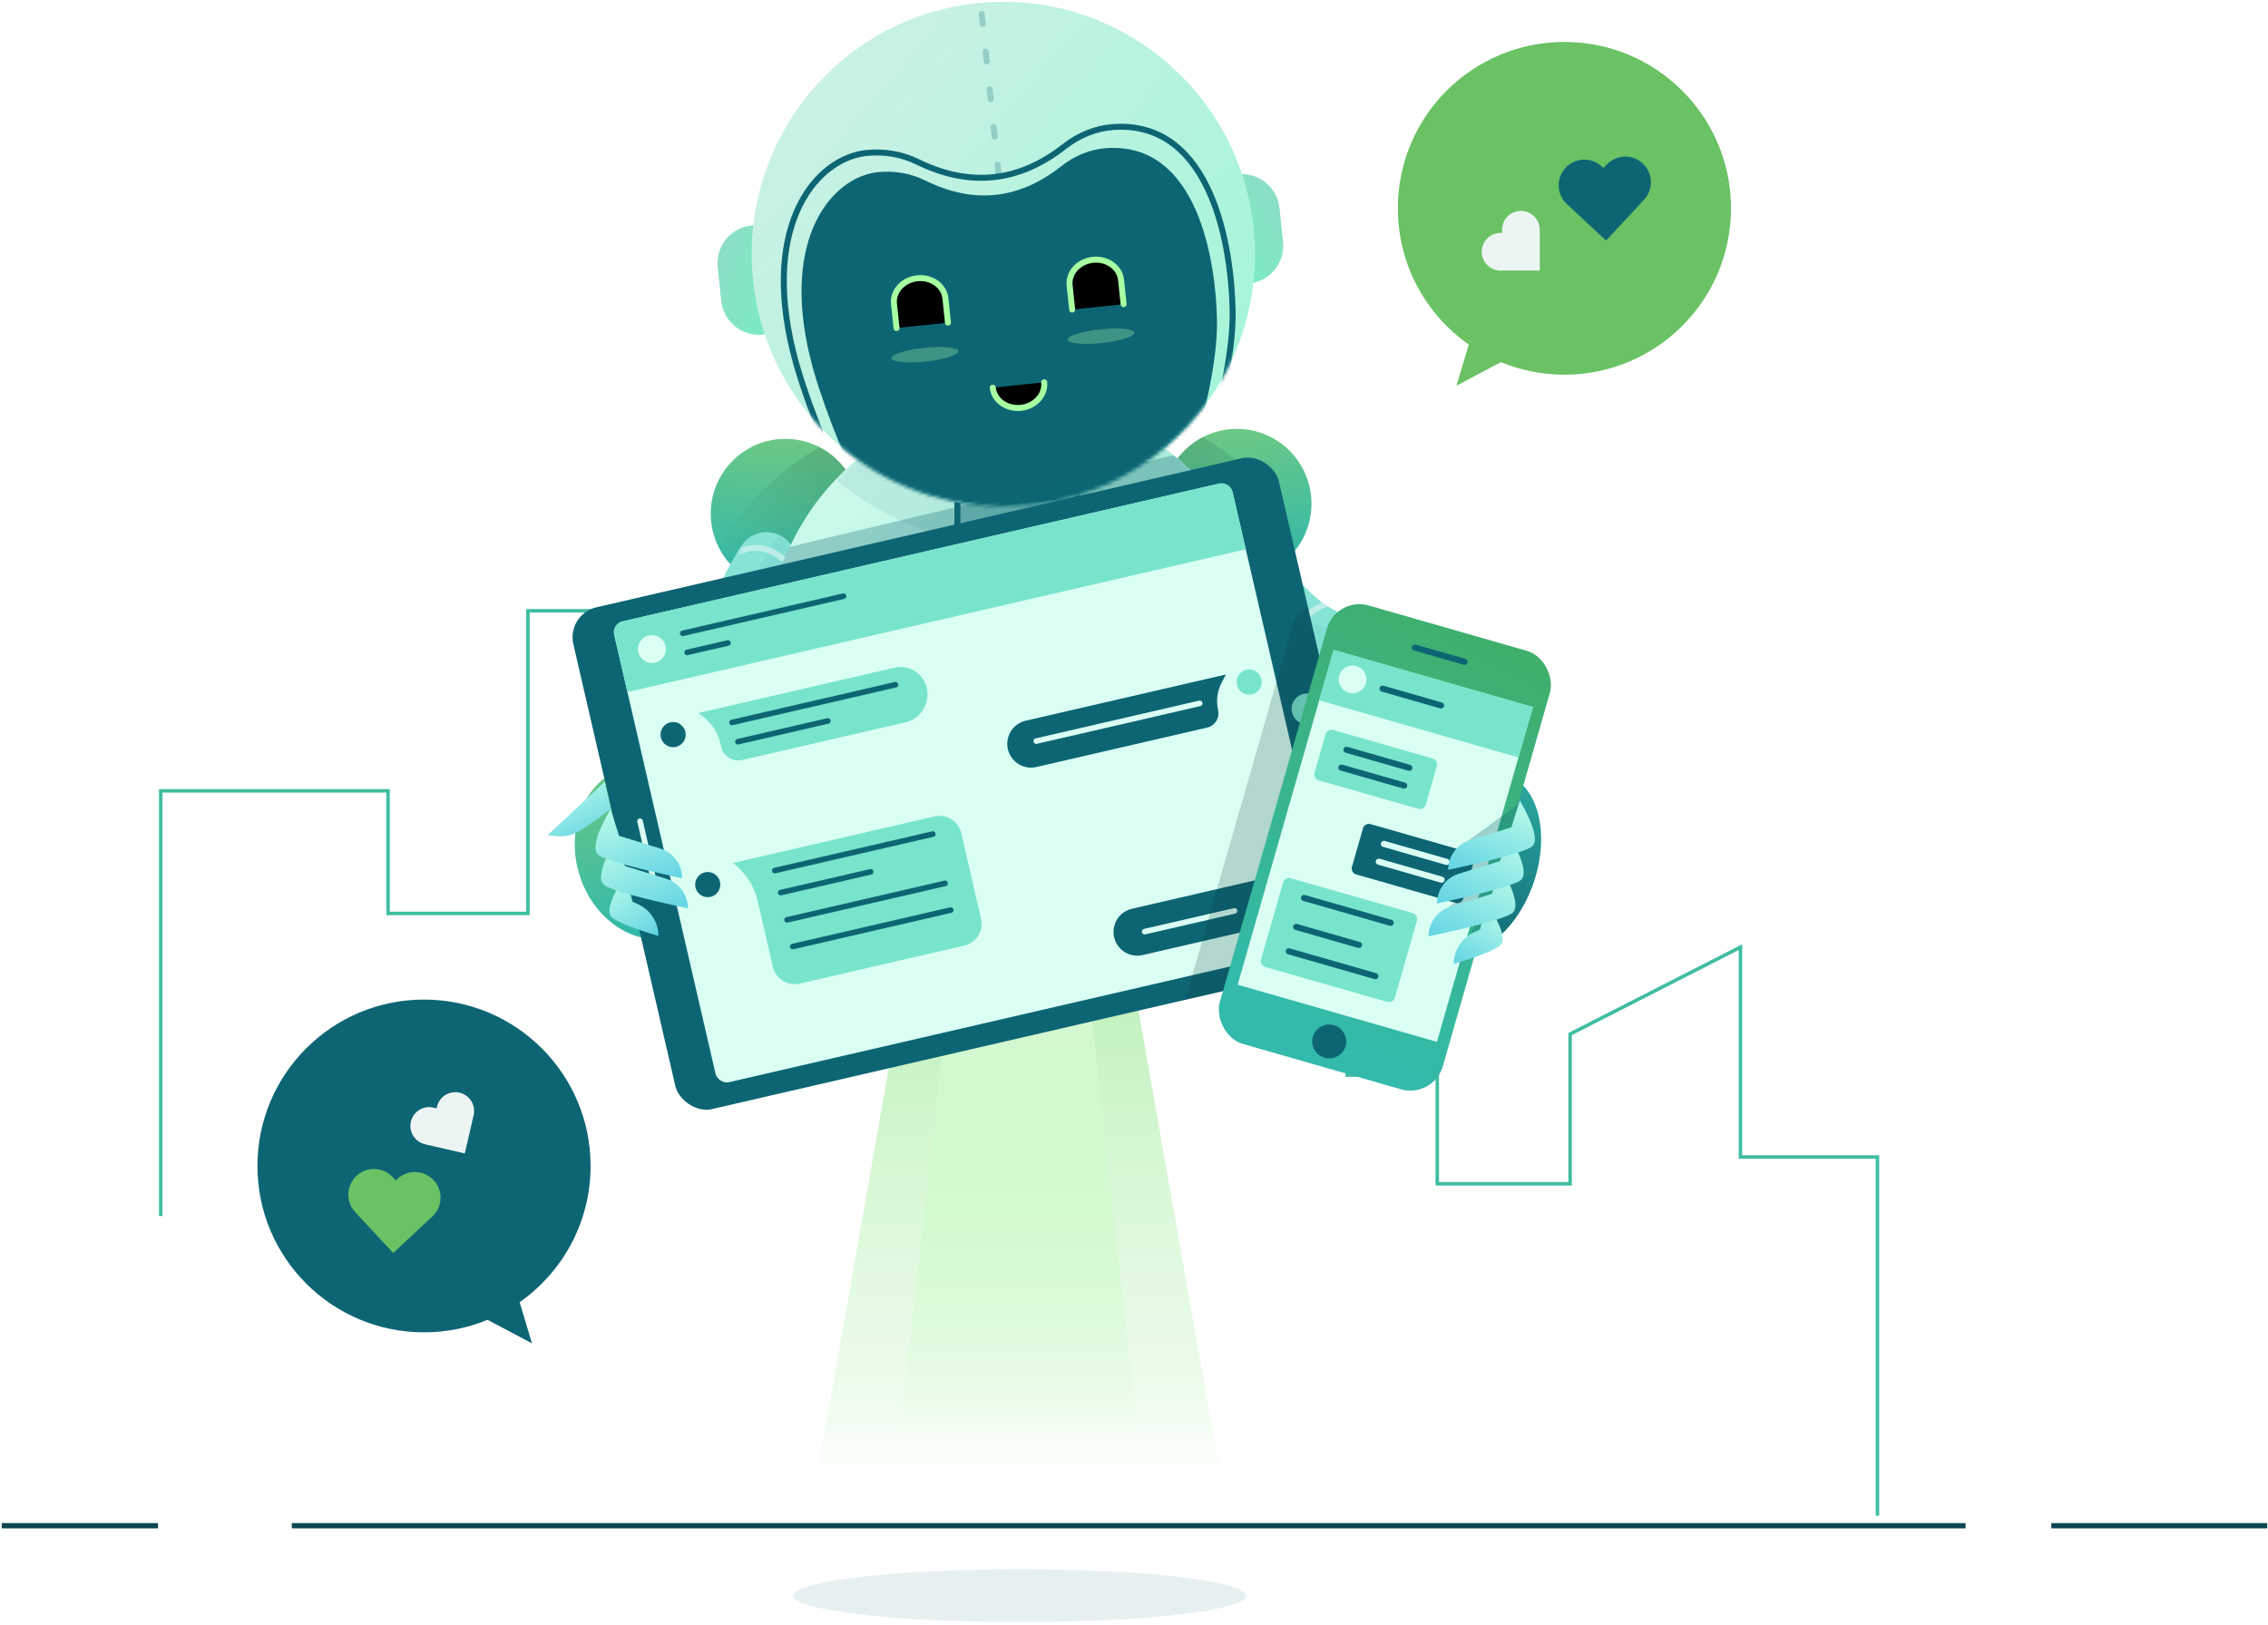<?xml version="1.0" encoding="UTF-8"?> <svg xmlns="http://www.w3.org/2000/svg" xmlns:xlink="http://www.w3.org/1999/xlink" width="649px" height="465px" viewBox="0 0 649 465"><!-- Generator: Sketch 52.5 (67469) - http://www.bohemiancoding.com/sketch --><title>conversational interface</title><desc>Created with Sketch.</desc><defs><linearGradient x1="50%" y1="97.643%" x2="50%" y2="-5.514%" id="linearGradient-1"><stop stop-color="#B8F3B3" stop-opacity="0" offset="0%"></stop><stop stop-color="#AFF1AA" stop-opacity="0.352" offset="15.71%"></stop><stop stop-color="#81E37B" offset="100%"></stop></linearGradient><linearGradient x1="50%" y1="98.116%" x2="50%" y2="-1.249%" id="linearGradient-2"><stop stop-color="#8CFF82" stop-opacity="0" offset="0%"></stop><stop stop-color="#FFFFFF" stop-opacity="0.974" offset="100%"></stop></linearGradient><linearGradient x1="50%" y1="11.607%" x2="50%" y2="90.286%" id="linearGradient-3"><stop stop-color="#A7E6D2" offset="0%"></stop><stop stop-color="#E3FFF6" offset="100%"></stop></linearGradient><linearGradient x1="57.696%" y1="-28.175%" x2="43.141%" y2="92.933%" id="linearGradient-4"><stop stop-color="#7ECC79" offset="0%"></stop><stop stop-color="#33BAAA" offset="100%"></stop></linearGradient><linearGradient x1="17.869%" y1="77.384%" x2="88.122%" y2="49.126%" id="linearGradient-5"><stop stop-color="#316654" stop-opacity="0.182" offset="0%"></stop><stop stop-color="#185F46" offset="100%"></stop></linearGradient><path d="M1.076,12.721 C-1.214,8.587 0.272,3.375 4.394,1.079 C8.516,-1.217 13.714,0.272 16.004,4.406 C24.675,20.061 37.044,26.569 54.601,24.746 C59.291,24.259 63.487,27.677 63.973,32.38 C64.459,37.084 61.05,41.291 56.36,41.778 C31.982,44.31 13.057,34.352 1.076,12.721 Z" id="path-6"></path><path d="M16.147,4.214 C18.947,0.409 24.292,-0.4 28.087,2.408 C31.881,5.215 32.687,10.575 29.888,14.38 C19.994,27.826 16.778,42.493 20.115,58.994 C21.052,63.628 18.066,68.146 13.444,69.086 C8.823,70.026 4.317,67.031 3.38,62.397 C-0.915,41.16 3.382,21.562 16.147,4.214 Z" id="path-8"></path><linearGradient x1="11.588%" y1="20.35%" x2="81.088%" y2="92.615%" id="linearGradient-10"><stop stop-color="#CAF9EB" offset="0%"></stop><stop stop-color="#A4F5DA" offset="100%"></stop></linearGradient><ellipse id="path-11" cx="72.005" cy="72.204" rx="72.005" ry="72.204"></ellipse><linearGradient x1="11.588%" y1="20.35%" x2="79.394%" y2="90.853%" id="linearGradient-13"><stop stop-color="#8BDFC6" offset="0%"></stop><stop stop-color="#7DEAC5" offset="100%"></stop></linearGradient><linearGradient x1="11.588%" y1="20.35%" x2="81.088%" y2="92.615%" id="linearGradient-14"><stop stop-color="#C9F1E5" offset="0%"></stop><stop stop-color="#A4F5DA" offset="100%"></stop></linearGradient><ellipse id="path-15" cx="72.005" cy="72.204" rx="72.005" ry="72.204"></ellipse><ellipse id="path-17" cx="9.676" cy="21.975" rx="9.676" ry="1.998"></ellipse><filter x="-115.3%" y="-563.1%" width="330.6%" height="1226.3%" id="filter-18"><feOffset dx="0" dy="0" in="SourceAlpha" result="shadowOffsetOuter1"></feOffset><feGaussianBlur stdDeviation="7.5" in="shadowOffsetOuter1" result="shadowBlurOuter1"></feGaussianBlur><feColorMatrix values="0 0 0 0 0.414 0 0 0 0 0.762 0 0 0 0 0.392 0 0 0 0.76 0" type="matrix" in="shadowBlurOuter1"></feColorMatrix></filter><path d="M2.4,13.539 L2.4,6.572 C2.4,2.942 5.713,-1.42108547e-14 9.8,-1.42108547e-14 C13.886,-1.42108547e-14 17.199,2.942 17.199,6.572 L17.199,13.539" id="path-19"></path><filter x="-107.1%" y="-117.1%" width="314.3%" height="334.2%" id="filter-20"><feMorphology radius="0.855" operator="dilate" in="SourceAlpha" result="shadowSpreadOuter1"></feMorphology><feOffset dx="0" dy="0" in="shadowSpreadOuter1" result="shadowOffsetOuter1"></feOffset><feMorphology radius="1" operator="erode" in="SourceAlpha" result="shadowInner"></feMorphology><feOffset dx="0" dy="0" in="shadowInner" result="shadowInner"></feOffset><feComposite in="shadowOffsetOuter1" in2="shadowInner" operator="out" result="shadowOffsetOuter1"></feComposite><feGaussianBlur stdDeviation="5" in="shadowOffsetOuter1" result="shadowBlurOuter1"></feGaussianBlur><feColorMatrix values="0 0 0 0 0.414 0 0 0 0 0.762 0 0 0 0 0.392 0 0 0 1 0" type="matrix" in="shadowBlurOuter1"></feColorMatrix></filter><path d="M28,39.963 C28,36.333 31.313,33.391 35.4,33.391 C39.486,33.391 42.799,36.333 42.799,39.963" id="path-21"></path><filter x="-107.1%" y="-241.3%" width="314.3%" height="582.5%" id="filter-22"><feMorphology radius="0.855" operator="dilate" in="SourceAlpha" result="shadowSpreadOuter1"></feMorphology><feOffset dx="0" dy="0" in="shadowSpreadOuter1" result="shadowOffsetOuter1"></feOffset><feMorphology radius="1" operator="erode" in="SourceAlpha" result="shadowInner"></feMorphology><feOffset dx="0" dy="0" in="shadowInner" result="shadowInner"></feOffset><feComposite in="shadowOffsetOuter1" in2="shadowInner" operator="out" result="shadowOffsetOuter1"></feComposite><feGaussianBlur stdDeviation="5" in="shadowOffsetOuter1" result="shadowBlurOuter1"></feGaussianBlur><feColorMatrix values="0 0 0 0 0.414 0 0 0 0 0.762 0 0 0 0 0.392 0 0 0 1 0" type="matrix" in="shadowBlurOuter1"></feColorMatrix></filter><ellipse id="path-23" cx="9.676" cy="21.975" rx="9.676" ry="1.998"></ellipse><filter x="-115.3%" y="-563.1%" width="330.6%" height="1226.3%" id="filter-24"><feOffset dx="0" dy="0" in="SourceAlpha" result="shadowOffsetOuter1"></feOffset><feGaussianBlur stdDeviation="7.5" in="shadowOffsetOuter1" result="shadowBlurOuter1"></feGaussianBlur><feColorMatrix values="0 0 0 0 0.414 0 0 0 0 0.762 0 0 0 0 0.392 0 0 0 0.76 0" type="matrix" in="shadowBlurOuter1"></feColorMatrix></filter><path d="M2.277,13.539 L2.277,6.572 C2.277,2.942 5.59,0 9.676,0 C13.763,0 17.076,2.942 17.076,6.572 L17.076,13.539" id="path-25"></path><filter x="-107.1%" y="-117.1%" width="314.3%" height="334.2%" id="filter-26"><feMorphology radius="0.855" operator="dilate" in="SourceAlpha" result="shadowSpreadOuter1"></feMorphology><feOffset dx="0" dy="0" in="shadowSpreadOuter1" result="shadowOffsetOuter1"></feOffset><feMorphology radius="1" operator="erode" in="SourceAlpha" result="shadowInner"></feMorphology><feOffset dx="0" dy="0" in="shadowInner" result="shadowInner"></feOffset><feComposite in="shadowOffsetOuter1" in2="shadowInner" operator="out" result="shadowOffsetOuter1"></feComposite><feGaussianBlur stdDeviation="5" in="shadowOffsetOuter1" result="shadowBlurOuter1"></feGaussianBlur><feColorMatrix values="0 0 0 0 0.414 0 0 0 0 0.762 0 0 0 0 0.392 0 0 0 1 0" type="matrix" in="shadowBlurOuter1"></feColorMatrix></filter><linearGradient x1="57.696%" y1="-28.175%" x2="43.141%" y2="92.933%" id="linearGradient-27"><stop stop-color="#33BAAA" offset="0%"></stop><stop stop-color="#0D6574" offset="100%"></stop></linearGradient><linearGradient x1="57.696%" y1="-28.175%" x2="43.141%" y2="92.933%" id="linearGradient-28"><stop stop-color="#43AC5C" offset="0%"></stop><stop stop-color="#33BAAA" offset="100%"></stop></linearGradient><linearGradient x1="23.292%" y1="14.537%" x2="78.805%" y2="119.863%" id="linearGradient-29"><stop stop-color="#AFF7E7" offset="0%"></stop><stop stop-color="#5DD1E4" offset="100%"></stop></linearGradient></defs><g id="Pages" stroke="none" stroke-width="1" fill="none" fill-rule="evenodd"><g id="Bots/AI" transform="translate(-127, -3058)"><g id="Blockchain" transform="translate(127, 3050)"><g id="conversational-interface"><g id="Group-65" transform="translate(0, 182)"><path d="M83.496,262.54 L562.456,262.54" id="Path-79" stroke="#0B4651" stroke-width="1.5"></path><path d="M0.496,262.54 L45.214,262.54" id="Path-79-Copy-2" stroke="#0B4651" stroke-width="1.5"></path><polyline id="Path-232" stroke="#3FBDA1" points="303.539 71.596 228.074 34.356 228.074 0.76 151.072 0.76 151.072 87.346 111.044 87.346 111.044 52.268 46 52.268 46 173.931"></polyline><polyline id="Path-81" stroke="#3FBDA1" points="385 133.614 411.282 133.614 411.282 164.707 449.292 164.707 449.292 121.868 498.036 97 498.036 157.034 537.241 157.034 537.241 259.676"></polyline><path d="M587,262.54 L648.776,262.54" id="Path-79-Copy" stroke="#0B4651" stroke-width="1.5"></path><g id="Group-64" transform="translate(121, 161.5) scale(-1, 1) translate(-121, -161.5) translate(73, 112)"><path d="M29.496,91.626 L16.775,98.347 L20.303,86.586 C8.025,77.975 0,63.725 0,47.603 C0,21.313 21.341,0 47.666,0 C73.991,0 95.332,21.313 95.332,47.603 C95.332,73.894 73.991,95.206 47.666,95.206 C41.232,95.206 35.096,93.933 29.496,91.626 Z" id="Combined-Shape" fill="#0D6574"></path><path d="M52.781,53.216 L52.781,51.939 C52.781,47.885 56.066,44.598 60.118,44.598 C64.169,44.598 67.454,47.885 67.454,51.939 L67.469,53.216 L67.469,67.898 L52.143,67.898 C48.092,67.898 44.807,64.611 44.807,60.557 C44.807,56.503 48.092,53.216 52.143,53.216 L52.781,53.216 Z" id="Combined-Shape-Copy-13" fill="#6AC264" transform="translate(56.138, 56.248) rotate(-317) translate(-56.138, -56.248) "></path><path d="M39.987,31.791 L39.987,30.855 C39.987,27.883 42.394,25.474 45.364,25.474 C48.333,25.474 50.741,27.883 50.741,30.855 L50.752,31.791 L50.752,42.552 L39.519,42.552 C36.549,42.552 34.142,40.143 34.142,37.171 C34.142,34.2 36.549,31.791 39.519,31.791 L39.987,31.791 Z" id="Combined-Shape-Copy-14" fill="#EDF5F4" transform="translate(42.447, 34.013) rotate(-283) translate(-42.447, -34.013) "></path></g><ellipse id="Oval-25" fill="#0D6574" opacity="0.1" cx="291.826" cy="282.553" rx="64.826" ry="7.553"></ellipse></g><g id="Group-75" transform="translate(156, 0)"><g id="Group-62-Copy" transform="translate(41.6, 0)"><polygon id="Rectangle-22" fill="url(#linearGradient-1)" opacity="0.623" points="64.027 272.263 123.794 272.263 153.008 437.882 34.814 437.882"></polygon><polygon id="Rectangle-22-Copy" fill="url(#linearGradient-2)" opacity="0.623" points="76.548 267.126 111.274 267.126 128.247 420.94 59.574 420.94"></polygon><rect id="Rectangle-21" fill="#1D8192" x="67.828" y="254.569" width="51.798" height="19.977"></rect><path d="M76.118,274.502 L63.934,283.435 C62.156,284.739 59.658,284.354 58.355,282.576 C57.78,281.792 57.511,280.826 57.598,279.859 L59.21,261.93 C59.671,256.793 64.21,253.003 69.347,253.465 C69.79,253.505 70.23,253.576 70.664,253.679 L76.118,274.502 Z M111.656,274.502 L117.111,253.679 C117.544,253.576 117.984,253.505 118.427,253.465 C123.564,253.003 128.103,256.793 128.564,261.93 L130.176,279.859 C130.263,280.826 129.994,281.792 129.419,282.576 C128.116,284.354 125.618,284.739 123.84,283.435 L111.656,274.502 Z" id="Combined-Shape" fill="url(#linearGradient-3)"></path><path d="M128.679,263.201 C118.328,268.974 106.41,272.263 93.726,272.263 C81.167,272.263 69.359,269.039 59.08,263.37 L59.207,261.958 C59.671,256.803 64.213,253.001 69.354,253.466 C69.795,253.505 70.233,253.577 70.664,253.679 L70.897,254.569 L116.877,254.569 L117.111,253.679 C117.542,253.577 117.979,253.505 118.42,253.466 C123.561,253.001 128.104,256.803 128.567,261.958 L128.679,263.201 Z" id="Combined-Shape" fill="#094F5B" opacity="0.2"></path><g id="Group-59" transform="translate(5.784, 133.563)"><ellipse id="Oval-23" fill="url(#linearGradient-4)" cx="21.345" cy="21.404" rx="21.345" ry="21.404"></ellipse><path d="M2.235,30.95 C9.227,19.102 19.194,9.229 31.104,2.363 C37.985,5.916 42.69,13.109 42.69,21.404 C42.69,33.226 33.134,42.809 21.345,42.809 C12.977,42.809 5.734,37.98 2.235,30.95 Z" id="Combined-Shape" fill="url(#linearGradient-5)" opacity="0.2"></path></g><g id="Group-59-Copy" transform="translate(156.084, 152.397) scale(-1, 1) translate(-156.084, -152.397) translate(134.484, 130.709)"><ellipse id="Oval-23" fill="url(#linearGradient-4)" cx="21.345" cy="21.404" rx="21.345" ry="21.404"></ellipse><path d="M2.235,30.95 C9.227,19.102 19.194,9.229 31.104,2.363 C37.985,5.916 42.69,13.109 42.69,21.404 C42.69,33.226 33.134,42.809 21.345,42.809 C12.977,42.809 5.734,37.98 2.235,30.95 Z" id="Combined-Shape" fill="url(#linearGradient-5)" opacity="0.2"></path></g><g id="Group-61" transform="translate(152.8, 161.748)"><mask id="mask-7" fill="white"><use xlink:href="#path-6"></use></mask><use id="Path-59" fill="#87E3D6" fill-rule="nonzero" xlink:href="#path-6"></use><path d="M-1.367,2.393 C2.085,1.831 5.67,3.447 7.466,6.689 C16.137,22.344 28.506,28.852 46.063,27.029 C50.753,26.542 54.949,29.96 55.435,34.663 C55.716,37.389 54.69,39.948 52.864,41.713 C52.703,41.74 52.54,41.761 52.375,41.778 C27.998,44.31 9.073,34.352 -2.909,12.721 C-4.831,9.25 -4.092,5.02 -1.367,2.393 Z" id="Combined-Shape" fill-opacity="0.48" fill="#0D6574" fill-rule="nonzero" opacity="0.3" mask="url(#mask-7)"></path><path d="M3.961,3.931 C11.751,4.317 15.924,8.764 16.479,17.272" id="Path-18-Copy-6" stroke="#F8FAFC" stroke-width="1.711" opacity="0.7" mask="url(#mask-7)" transform="translate(10.22, 10.601) rotate(-68) translate(-10.22, -10.601) "></path><path d="M9.791,12.372 C18.56,12.806 23.258,17.812 23.883,27.39" id="Path-18-Copy-9" stroke="#F8FAFC" stroke-width="1.711" opacity="0.7" mask="url(#mask-7)" transform="translate(16.837, 19.881) rotate(-92) translate(-16.837, -19.881) "></path><path d="M18.518,19.524 C27.287,19.959 31.984,24.965 32.61,34.542" id="Path-18-Copy-11" stroke="#F8FAFC" stroke-width="1.711" opacity="0.7" mask="url(#mask-7)" transform="translate(25.564, 27.033) rotate(-105) translate(-25.564, -27.033) "></path><path d="M29.157,26.179 C37.927,26.613 42.624,31.619 43.249,41.197" id="Path-18-Copy-10" stroke="#F8FAFC" stroke-width="1.711" opacity="0.7" mask="url(#mask-7)" transform="translate(36.203, 33.688) rotate(-131) translate(-36.203, -33.688) "></path></g><g id="Group-58" transform="translate(0.092, 159.819)"><mask id="mask-9" fill="white"><use xlink:href="#path-8"></use></mask><use id="Path-56" fill="#87E3D6" fill-rule="nonzero" transform="translate(16.662, 34.997) rotate(-3) translate(-16.662, -34.997) " xlink:href="#path-8"></use><path d="M25.824,2.501 C28.623,-1.304 33.969,-2.112 37.763,0.695 C41.558,3.503 42.364,8.863 39.564,12.668 C29.671,26.114 26.455,40.781 29.792,57.281 C30.729,61.916 27.742,66.434 23.121,67.374 C18.499,68.314 13.993,65.319 13.056,60.684 C8.762,39.448 13.059,19.849 25.824,2.501 Z" id="Path-56-Copy-4" fill-opacity="0.48" fill="#0D6574" fill-rule="nonzero" opacity="0.3" mask="url(#mask-9)" transform="translate(26.338, 33.284) rotate(-3) translate(-26.338, -33.284) "></path><path d="M13.583,2.45 C21.373,2.836 25.546,7.283 26.102,15.791" id="Path-18-Copy-5" stroke="#F8FAFC" stroke-width="1.711" opacity="0.7" mask="url(#mask-9)" transform="translate(19.843, 9.121) rotate(-38) translate(-19.843, -9.121) "></path><path d="M10.168,11.583 C17.958,11.968 22.131,16.415 22.687,24.923" id="Path-18-Copy-6" stroke="#F8FAFC" stroke-width="1.711" opacity="0.7" mask="url(#mask-9)" transform="translate(16.427, 18.253) rotate(-38) translate(-16.427, -18.253) "></path><path d="M5.175,23.949 C14.931,24.432 20.157,30.002 20.853,40.657" id="Path-18-Copy-7" stroke="#F8FAFC" stroke-width="1.711" opacity="0.7" mask="url(#mask-9)" transform="translate(13.014, 32.303) rotate(-38) translate(-13.014, -32.303) "></path><path d="M4.476,37.268 C12.266,37.654 16.439,42.1 16.994,50.609" id="Path-18-Copy-8" stroke="#F8FAFC" stroke-width="1.711" opacity="0.7" mask="url(#mask-9)" transform="translate(10.735, 43.938) rotate(-59) translate(-10.735, -43.938) "></path></g><g id="Group-57" transform="translate(21.722, 122.718)"><mask id="mask-12" fill="white"><use xlink:href="#path-11"></use></mask><use id="Oval-12-Copy" fill="url(#linearGradient-10)" xlink:href="#path-11"></use><path d="M4.35,96.977 C19.918,110.187 40.053,118.152 62.043,118.152 C98.418,118.152 129.716,96.36 143.664,65.086 C143.892,67.427 144.009,69.802 144.009,72.204 C144.009,112.081 111.772,144.408 72.005,144.408 C40.917,144.408 14.431,124.652 4.35,96.977 Z" id="Combined-Shape" fill="#0D6574" opacity="0.1" mask="url(#mask-12)"></path><path d="M54.644,12.557 L88.796,12.557 L88.796,53.701 C88.796,63.132 81.151,70.777 71.72,70.777 L71.72,70.777 C62.289,70.777 54.644,63.132 54.644,53.701 L54.644,12.557 Z" id="Rectangle-19" stroke="#0D6574" stroke-width="1.711" fill-opacity="0.28" fill="#0D6574" stroke-linecap="round" stroke-linejoin="round" mask="url(#mask-12)"></path><path d="M71.72,118.152 L71.72,118.152 C81.151,118.152 88.796,125.797 88.796,135.228 L88.796,176.372 L54.644,176.372 L54.644,135.228 C54.644,125.797 62.289,118.152 71.72,118.152 Z" id="Rectangle-19-Copy" stroke="#0D6574" stroke-width="1.711" fill-opacity="0.28" fill="#0D6574" stroke-linecap="round" stroke-linejoin="round" mask="url(#mask-12)"></path><polygon id="Rectangle-19-Copy-2" fill="#0D6574" opacity="0.1" mask="url(#mask-12)" points="54.644 136.988 88.796 136.988 88.796 195.207 54.644 195.207"></polygon><path d="M19.811,22.463 C32.929,8.626 51.462,0 72.005,0 C92.809,0 111.552,8.847 124.697,22.994 C110.508,34.664 92.356,41.667 72.574,41.667 C52.493,41.667 34.092,34.451 19.811,22.463 Z" id="Combined-Shape" fill="#0D6574" opacity="0.3" mask="url(#mask-12)"></path></g><g id="Group-56" transform="translate(89.061, 81.036) rotate(-6) translate(-89.061, -81.036) translate(7.861, 8.57)"><path d="M10.835,56.507 L13.661,56.507 L13.661,87.9 L10.835,87.9 C4.851,87.9 7.3279953e-16,83.05 0,77.066 L0,67.342 C-7.3279953e-16,61.358 4.851,56.507 10.835,56.507 Z" id="Rectangle-18" fill="url(#linearGradient-13)"></path><path d="M158.828,56.507 L161.654,56.507 L161.654,87.9 L158.828,87.9 C152.844,87.9 147.994,83.05 147.994,77.066 L147.994,67.342 C147.994,61.358 152.844,56.507 158.828,56.507 Z" id="Rectangle-18-Copy" fill="url(#linearGradient-13)" transform="translate(154.824, 72.204) scale(-1, 1) translate(-154.824, -72.204) "></path><g id="Group-53" transform="translate(9.676, 0)"><mask id="mask-16" fill="white"><use xlink:href="#path-15"></use></mask><use id="Oval-12" fill="url(#linearGradient-14)" xlink:href="#path-15"></use><path d="M26.961,144.33 C19.747,122.941 15.399,106.736 13.916,95.714 C9.205,60.704 25.652,45.107 38.751,45.107 C43.474,45.107 48.089,46.43 52.006,48.907 C58.522,53.029 65.038,55.09 71.555,55.09 C78.071,55.09 84.587,53.029 91.104,48.907 C95.208,46.311 99.869,44.943 104.467,45.105 C130.822,46.032 132.295,80.855 130.822,97.467 C129.84,108.541 124.697,124.522 115.394,145.409 L26.961,144.33 Z" id="Path-52" fill="#0D6574" mask="url(#mask-16)"></path><g id="Group-55" mask="url(#mask-16)"><g transform="translate(36.998, 76.485)"><g id="Group-54"><g id="Oval-17" opacity="0.3"><use fill="black" fill-opacity="1" filter="url(#filter-18)" xlink:href="#path-17"></use><use fill="#AFFFAA" fill-rule="evenodd" xlink:href="#path-17"></use></g><g id="Rectangle-6" stroke-linecap="round" stroke-linejoin="round"><use fill="black" fill-opacity="1" filter="url(#filter-20)" xlink:href="#path-19"></use><use stroke="#A8FFA2" stroke-width="1.711" xlink:href="#path-19"></use></g><g id="Rectangle-6-Copy" stroke-linecap="round" stroke-linejoin="round" transform="translate(35.4, 36.677) scale(1, -1) translate(-35.4, -36.677) "><use fill="black" fill-opacity="1" filter="url(#filter-22)" xlink:href="#path-21"></use><use stroke="#A8FFA2" stroke-width="1.711" xlink:href="#path-21"></use></g></g><g id="Group-54-Copy" transform="translate(50.659, 0)"><g id="Oval-17" opacity="0.3"><use fill="black" fill-opacity="1" filter="url(#filter-24)" xlink:href="#path-23"></use><use fill="#AFFFAA" fill-rule="evenodd" xlink:href="#path-23"></use></g><g id="Rectangle-6" stroke-linecap="round" stroke-linejoin="round"><use fill="black" fill-opacity="1" filter="url(#filter-26)" xlink:href="#path-25"></use><use stroke="#A8FFA2" stroke-width="1.711" xlink:href="#path-25"></use></g></g></g></g><path d="M23.319,145.459 C15.525,122.577 10.826,105.241 9.223,93.45 C4.133,55.997 21.906,39.312 36.06,39.312 C41.163,39.312 46.15,40.727 50.382,43.377 C57.424,47.787 64.465,49.991 71.507,49.991 C78.548,49.991 85.589,47.787 92.631,43.377 C97.065,40.6 102.103,39.136 107.071,39.309 C135.549,40.302 137.141,77.554 135.549,95.325 C134.488,107.172 128.931,124.268 118.878,146.613 L23.319,145.459 Z" id="Path-52-Copy" stroke="#0D6574" stroke-width="1.711" stroke-linecap="round" stroke-linejoin="round" mask="url(#mask-16)"></path><path d="M73.045,49.386 L73.045,-8.004" id="Path-53" stroke="#0D6574" stroke-width="1.711" opacity="0.5" stroke-linecap="round" stroke-linejoin="round" stroke-dasharray="2.851,7.983" mask="url(#mask-16)"></path></g></g></g><path d="M70.157,164.417 L179.648,138.267 C181.643,139.624 183.066,140.697 183.917,141.487 C184.767,142.276 186.045,143.709 187.75,145.786 L66.052,173.519 C67.33,170.428 68.321,168.1 69.028,166.533 C69.734,164.967 70.111,164.261 70.157,164.417 Z" id="Path-89" fill="#0D6574" opacity="0.3"></path><g id="Group-74" transform="translate(0, 136.925)"><ellipse id="Oval-33" fill="url(#linearGradient-27)" transform="translate(266.569, 118.119) rotate(19) translate(-266.569, -118.119) " cx="266.569" cy="118.119" rx="17.193" ry="26.691"></ellipse><ellipse id="Oval-32" fill="url(#linearGradient-4)" transform="translate(30, 114.905) rotate(-16) translate(-30, -114.905) " cx="30" cy="114.905" rx="21.2" ry="25.223"></ellipse><g id="Group-73" transform="translate(5.6, 0)"><g id="Group-67" transform="translate(118, 95.287) rotate(-13) translate(-118, -95.287) translate(14.4, 21.62)"><rect id="Rectangle-24" fill="#0D6574" x="0" y="0" width="207.2" height="147.335" rx="8.8"></rect><rect id="Rectangle-24-Copy" fill="#DAFFF3" x="12" y="5.605" width="181.6" height="135.324" rx="3.2"></rect><path d="M15.2,5.605 L190.4,5.605 C192.167,5.605 193.6,7.038 193.6,8.805 L193.6,25.623 L12,25.623 L12,8.805 C12,7.038 13.433,5.605 15.2,5.605 Z" id="Rectangle-24-Copy-2" fill="#78E4CC"></path><ellipse id="Oval-27" fill="#78E4CC" cx="200.4" cy="74.068" rx="4.4" ry="4.404"></ellipse><ellipse id="Oval-28" fill="#DAFFF3" cx="21.6" cy="15.214" rx="4" ry="4.004"></ellipse><path d="M31.2,12.812 L78.407,12.812" id="Path-82" stroke="#0D6574" stroke-width="1.6" stroke-linecap="round" stroke-linejoin="round"></path><g id="Group-68" transform="translate(18.4, 36.033)"><ellipse id="Oval-29" fill="#0D6574" cx="3.6" cy="4.404" rx="3.6" ry="3.603"></ellipse><g id="Group-66" transform="translate(12, 0)"><path d="M0,0 L57.627,1.77635684e-15 C61.884,9.94378031e-16 65.334,3.451 65.334,7.708 C65.334,7.795 65.333,7.882 65.33,7.969 L65.33,7.969 C65.18,12.413 61.533,15.937 57.087,15.937 L9.283,15.937 C6.472,15.937 4.194,13.659 4.194,10.848 C4.194,10.763 4.196,10.677 4.2,10.592 L4.2,10.592 C4.373,7.158 3.228,3.789 0.999,1.172 L0,0 Z" id="Rectangle-25" fill="#78E4CC"></path><path d="M8.8,4.804 L56.807,4.804" id="Path-82-Copy" stroke="#0D6574" stroke-width="1.6" stroke-linecap="round" stroke-linejoin="round"></path><path d="M9.22,10.549 L35.62,10.549" id="Path-82-Copy-3" stroke="#0D6574" stroke-width="1.6" stroke-linecap="round" stroke-linejoin="round"></path></g></g><g id="Group-69" transform="translate(18.4, 80.073)"><ellipse id="Oval-29-Copy-2" fill="#0D6574" cx="3.6" cy="4.404" rx="3.6" ry="3.603"></ellipse><g id="Group-66-Copy-2" transform="translate(12, 0)"><path d="M0,0 L59.2,-8.8817842e-16 C62.735,1.60189732e-15 65.6,2.865 65.6,6.4 L65.6,31.52 C65.6,35.054 62.735,37.92 59.2,37.92 L10.87,37.92 C7.335,37.92 4.47,35.054 4.47,31.52 L4.47,12.138 C4.47,7.69 2.885,3.386 -1.77635684e-15,0 Z" id="Rectangle-25" fill="#78E4CC"></path><path d="M11.2,4.804 L57.6,4.804" id="Path-82-Copy" stroke="#0D6574" stroke-width="1.6" stroke-linecap="round" stroke-linejoin="round"></path><path d="M11.44,19.336 L57.84,19.336" id="Path-82-Copy-4" stroke="#0D6574" stroke-width="1.6" stroke-linecap="round" stroke-linejoin="round"></path><path d="M11.32,27.147 L57.72,27.147" id="Path-82-Copy-7" stroke="#0D6574" stroke-width="1.6" stroke-linecap="round" stroke-linejoin="round"></path><path d="M11.44,11.329 L37.84,11.329" id="Path-82-Copy-3" stroke="#0D6574" stroke-width="1.6" stroke-linecap="round" stroke-linejoin="round"></path></g></g><g id="Group-70" transform="translate(114.4, 59.254)"><ellipse id="Oval-29-Copy" fill="#78E4CC" cx="71.6" cy="3.603" rx="3.6" ry="3.603"></ellipse><g id="Group-66-Copy" transform="translate(32.8, 6.806) scale(-1, 1) translate(-32.8, -6.806) "><path d="M0,0 L58.802,-1.77635684e-15 C62.556,-2.46607819e-15 65.6,3.044 65.6,6.798 L65.6,6.798 C65.6,10.553 62.556,13.597 58.802,13.597 L8.645,13.597 C6.339,13.597 4.47,11.727 4.47,9.421 L4.47,9.421 C4.47,6.726 3.51,4.119 1.762,2.068 L0,0 Z" id="Rectangle-25" fill="#0D6574"></path><path d="M9.16,6.365 L57.167,6.365" id="Path-82-Copy" stroke="#DAFFF3" stroke-width="1.6" stroke-linecap="round" stroke-linejoin="round"></path></g></g><g id="Group-71" transform="translate(131.2, 118.508)"><ellipse id="Oval-29-Copy-3" fill="#78E4CC" cx="54.8" cy="3.603" rx="3.6" ry="3.603"></ellipse><g id="Group-66-Copy-3" transform="translate(24.4, 6.806) scale(-1, 1) translate(-24.4, -6.806) "><path d="M0,0 L41.279,0.013 C45.034,0.015 48.077,3.059 48.077,6.814 L48.077,6.814 C48.077,10.567 45.034,13.61 41.281,13.61 C41.28,13.61 41.279,13.61 41.279,13.61 L8.645,13.598 C6.339,13.598 4.47,11.728 4.47,9.421 L4.47,9.421 C4.47,6.726 3.51,4.119 1.762,2.068 L0,0 Z" id="Rectangle-25" fill="#0D6574"></path><path d="M12.8,7.207 L39.2,7.207" id="Path-82-Copy-3" stroke="#DAFFF3" stroke-width="1.6" stroke-linecap="round" stroke-linejoin="round"></path></g></g><path d="M31.2,18.417 L43.2,18.417" id="Path-82-Copy-2" stroke="#0D6574" stroke-width="1.6" stroke-linecap="round" stroke-linejoin="round"></path><path d="M7.2,62.457 L7.2,81.691" id="Path-83" stroke="#DAFFF3" stroke-width="1.6" stroke-linecap="round" stroke-linejoin="round"></path><path d="M207.2,45.51 L207.2,138.535 C207.2,143.395 203.26,147.335 198.4,147.335 L147.731,147.335 C147.744,147.312 147.756,147.289 147.769,147.266 L201.66,50.044 C202.909,47.791 204.924,46.231 207.2,45.51 Z" id="Combined-Shape" fill="#063138" opacity="0.193"></path></g><g id="Group-72" transform="translate(234.908, 113.843) rotate(16) translate(-234.908, -113.843) translate(201.408, 48.343)"><rect id="Rectangle-26" fill="url(#linearGradient-28)" x="2.27373675e-13" y="-1.70530257e-13" width="66.4" height="130.519" rx="9.68"></rect><rect id="Rectangle-27" fill="#DAFFF3" x="3.541" y="14.992" width="59.317" height="99.653"></rect><rect id="Rectangle-27-Copy" fill="#78E4CC" x="3.541" y="14.992" width="59.317" height="14.992"></rect><ellipse id="Oval-31" fill="#DAFFF3" cx="11.067" cy="21.606" rx="3.984" ry="3.968"></ellipse><g id="Group-71" transform="translate(25.675, 59.968)"><g id="Group-66-Copy-3" transform="translate(16.821, 7.496) scale(-1, 1) translate(-16.821, -7.496) "><path d="M2.28,0.001 L31.88,0.017 C32.852,0.018 33.639,0.805 33.639,1.777 L33.641,13.232 C33.641,14.204 32.853,14.992 31.881,14.992 C31.881,14.992 31.881,14.992 31.88,14.992 L2.28,14.975 C1.308,14.974 0.521,14.187 0.521,13.215 L0.519,1.76 C0.519,0.788 1.307,-4.34872146e-17 2.279,-2.22044605e-16 C2.28,-2.22100422e-16 2.28,7.86875025e-08 2.28,2.360625e-07 Z" id="Rectangle-25" fill="#0D6574"></path><path d="M7.968,4.409 L26.653,4.409" id="Path-82-Copy-3" stroke="#DAFFF3" stroke-width="1.76" stroke-linecap="round" stroke-linejoin="round"></path><path d="M7.968,9.701 L26.653,9.701" id="Path-82-Copy-8" stroke="#DAFFF3" stroke-width="1.76" stroke-linecap="round" stroke-linejoin="round"></path></g></g><g id="Group-71-Copy" transform="translate(7.968, 37.039)"><g id="Group-66-Copy-3" transform="translate(16.821, 7.496) scale(-1, 1) translate(-16.821, -7.496) "><path d="M2.28,0.001 L31.88,0.017 C32.852,0.018 33.639,0.805 33.639,1.777 L33.641,13.232 C33.641,14.204 32.853,14.992 31.881,14.992 C31.881,14.992 31.881,14.992 31.88,14.992 L2.28,14.975 C1.308,14.974 0.521,14.187 0.521,13.215 L0.519,1.76 C0.519,0.788 1.307,-4.34872146e-17 2.279,-2.22044605e-16 C2.28,-2.22100422e-16 2.28,7.86875025e-08 2.28,2.360625e-07 Z" id="Rectangle-25" fill="#78E4CC"></path><path d="M7.968,4.409 L26.653,4.409" id="Path-82-Copy-3" stroke="#0D6574" stroke-width="1.76" stroke-linecap="round" stroke-linejoin="round"></path><path d="M7.968,9.701 L26.653,9.701" id="Path-82-Copy-8" stroke="#0D6574" stroke-width="1.76" stroke-linecap="round" stroke-linejoin="round"></path></g></g><g id="Group-71-Copy-2" transform="translate(7.168, 81.134)"><g id="Group-66-Copy-3" transform="translate(20.64, 13.612) scale(-1, 1) translate(-20.64, -13.612) translate(0.64, 0)"><path d="M1.762,0.001 L38.077,0.03 C39.049,0.031 39.836,0.819 39.836,1.79 L39.839,24.697 C39.839,25.669 39.051,26.457 38.079,26.457 C38.078,26.457 38.078,26.457 38.077,26.457 L1.762,26.426 C0.791,26.426 0.003,25.638 0.003,24.666 L0.001,1.76 C0.001,0.788 0.789,-4.34872146e-17 1.761,-2.22044605e-16 C1.761,-2.22126501e-16 1.762,1.69394244e-07 1.762,5.08182696e-07 Z" id="Rectangle-25" fill="#78E4CC"></path><path d="M7.067,4.409 L32.85,4.409" id="Path-82-Copy-3" stroke="#0D6574" stroke-width="1.76" stroke-linecap="round" stroke-linejoin="round"></path><path d="M7.067,20.283 L32.85,20.283" id="Path-82-Copy-10" stroke="#0D6574" stroke-width="1.76" stroke-linecap="round" stroke-linejoin="round"></path><path d="M14.052,13 L32.737,13" id="Path-82-Copy-8" stroke="#0D6574" stroke-width="1.76" stroke-linecap="round" stroke-linejoin="round"></path></g></g><ellipse id="Oval-30" fill="#0D6574" cx="33.2" cy="123.023" rx="4.869" ry="4.85"></ellipse><path d="M25.675,7.937 L40.468,7.937" id="Path-84" stroke="#0D6574" stroke-width="1.76" stroke-linecap="round" stroke-linejoin="round"></path><path d="M20.059,21.783 L37.458,21.783" id="Path-85" stroke="#0D6574" stroke-width="1.76" stroke-linecap="round" stroke-linejoin="round"></path></g></g><path d="M22.811,121.711 C18.493,128.347 17.345,132.367 19.368,133.772 C21.39,135.176 25.736,136.872 32.404,138.859 L32.404,138.859 C32.404,134.88 30.041,131.281 26.389,129.7 L24.935,129.071 L22.811,121.711 Z" id="Path-86-Copy-2" fill="url(#linearGradient-29)"></path><polygon id="Path-88" fill="#0D6574" opacity="0.3" points="260.738 114.076 279.175 100.636 266.758 143.892 260.738 146.377 266.758 134.346 255.719 132.942 267.447 123.507 258.492 123.507 266.758 117.121"></polygon><path d="M264.411,129.718 C260.093,136.354 258.945,140.374 260.968,141.779 C262.99,143.184 267.336,144.879 274.004,146.867 L274.004,146.867 C274.004,142.887 271.641,139.288 267.989,137.708 L266.535,137.078 L264.411,129.718 Z" id="Path-86-Copy-3" fill="url(#linearGradient-29)" transform="translate(267.002, 138.292) scale(-1, 1) translate(-267.002, -138.292) "></path><path d="M20.045,111.302 C16,118.636 14.989,123.006 17.011,124.41 C19.034,125.815 26.978,128 40.843,130.965 L40.843,130.965 C40.843,127.068 38.303,123.626 34.58,122.477 L22.774,118.832 L20.045,111.302 Z" id="Path-86-Copy" fill="url(#linearGradient-29)"></path><path d="M256.845,119.309 C252.8,126.643 251.789,131.013 253.811,132.418 C255.834,133.822 263.778,136.007 277.643,138.972 L277.643,138.972 C277.643,135.075 275.103,131.633 271.38,130.484 L259.574,126.839 L256.845,119.309 Z" id="Path-86-Copy-4" fill="url(#linearGradient-29)" transform="translate(265.222, 129.141) scale(-1, 1) translate(-265.222, -129.141) "></path><path d="M18.702,102.494 C14.465,109.958 13.358,114.393 15.38,115.797 C17.403,117.202 25.347,119.387 39.212,122.352 L39.212,122.352 C39.212,118.455 36.672,115.013 32.949,113.864 L21.143,110.219 L18.702,102.494 Z" id="Path-86" fill="url(#linearGradient-29)"></path><path d="M259.502,109.7 C255.265,117.165 254.158,121.599 256.18,123.004 C258.203,124.408 266.147,126.593 280.012,129.559 L280.012,129.559 C280.012,125.662 277.472,122.22 273.749,121.07 L261.943,117.425 L259.502,109.7 Z" id="Path-86-Copy-5" fill="url(#linearGradient-29)" transform="translate(267.606, 119.629) scale(-1, 1) translate(-267.606, -119.629) "></path><path d="M262.702,100.091 C258.465,107.556 257.358,111.99 259.38,113.395 C261.403,114.8 269.347,116.985 283.212,119.95 L283.212,119.95 C283.212,116.053 280.672,112.611 276.949,111.461 L265.143,107.816 L262.702,100.091 Z" id="Path-86-Copy-6" fill="url(#linearGradient-29)" transform="translate(270.806, 110.021) scale(-1, 1) translate(-270.806, -110.021) "></path><path d="M17.069,94.747 L0.706,110.011 C3.356,110.471 5.535,110.471 7.242,110.011 C8.949,109.55 12.808,107.064 18.818,102.552 L17.069,94.747 Z" id="Path-87" fill="url(#linearGradient-29)"></path></g></g><g id="Group-76" transform="translate(400, 20)"><path d="M29.496,91.626 L16.775,98.347 L20.303,86.586 C8.025,77.975 0,63.725 0,47.603 C0,21.313 21.341,0 47.666,0 C73.991,0 95.332,21.313 95.332,47.603 C95.332,73.894 73.991,95.206 47.666,95.206 C41.232,95.206 35.096,93.933 29.496,91.626 Z" id="Combined-Shape-Copy-15" fill="#6AC264"></path><path d="M55.876,37.552 L55.876,36.275 C55.876,32.22 59.16,28.934 63.212,28.934 C67.264,28.934 70.548,32.22 70.548,36.275 L70.563,37.552 L70.563,52.234 L55.238,52.234 C51.186,52.234 47.901,48.947 47.901,44.893 C47.901,40.838 51.186,37.552 55.238,37.552 L55.876,37.552 Z" id="Combined-Shape-Copy-16" fill="#0D6574" transform="translate(59.232, 40.584) rotate(-317) translate(-59.232, -40.584) "></path><path d="M29.845,54.652 L29.845,53.716 C29.845,50.745 32.252,48.336 35.222,48.336 C38.192,48.336 40.599,50.745 40.599,53.716 L40.61,54.652 L40.61,65.413 L29.377,65.413 C26.407,65.413 24,63.004 24,60.033 C24,57.061 26.407,54.652 29.377,54.652 L29.845,54.652 Z" id="Combined-Shape-Copy-18" fill="#EDF5F4"></path></g></g></g></g></g></svg> 